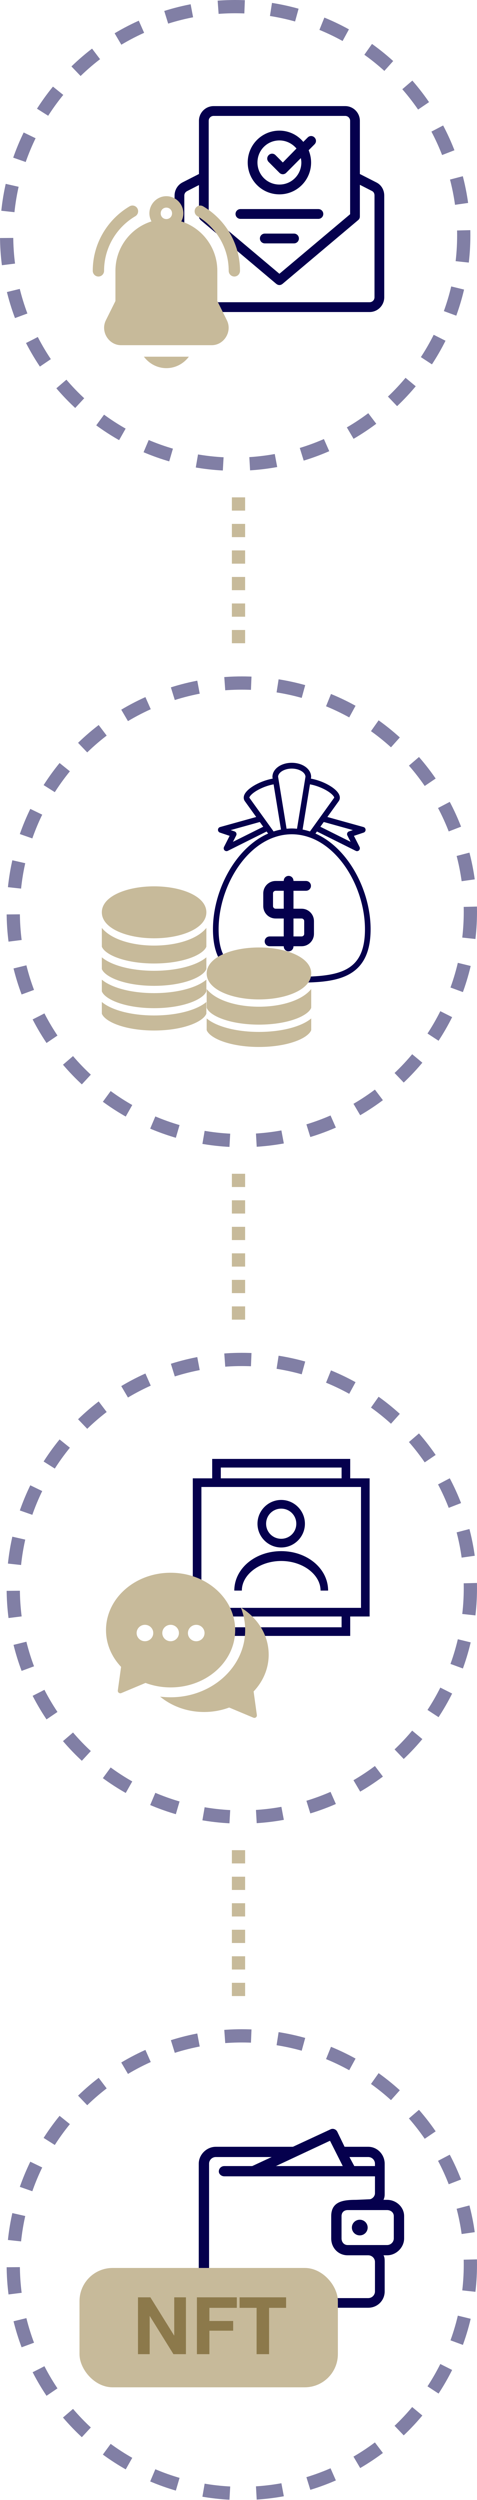 <svg width="72" height="377" viewBox="0 0 72 377" fill="none" xmlns="http://www.w3.org/2000/svg">
<circle opacity="0.5" cx="35.5" cy="35.5" r="34.5" stroke="#05004D" stroke-width="2" stroke-dasharray="4 4"/>
<g clip-path="url(#clip0)">
<path d="M56.785 27.497L54.32 26.24V18.218C54.32 16.998 53.326 16 52.111 16H32.238C31.023 16 30.03 16.998 30.03 18.218V26.24L27.564 27.497C26.828 27.867 26.349 28.643 26.349 29.494V44.835C26.349 46.055 27.343 47.053 28.558 47.053H55.792C57.006 47.053 58 46.055 58 44.835V29.494C58 28.643 57.558 27.867 56.785 27.497ZM31.502 18.218C31.502 17.811 31.833 17.479 32.238 17.479H52.111C52.516 17.479 52.848 17.811 52.848 18.218V32.303L42.175 41.286L31.502 32.303V18.218ZM56.528 44.835C56.528 45.242 56.197 45.575 55.792 45.575H28.558C28.153 45.575 27.822 45.242 27.822 44.835V29.494C27.822 29.198 27.969 28.976 28.226 28.828L30.03 27.904V32.636C30.03 32.858 30.14 33.042 30.287 33.19L41.696 42.802C41.843 42.913 41.991 42.987 42.175 42.987C42.359 42.987 42.506 42.913 42.653 42.802L54.062 33.19C54.246 33.042 54.32 32.858 54.32 32.636V27.867L56.123 28.791C56.381 28.902 56.528 29.161 56.528 29.456V44.835ZM42.175 29.309C44.825 29.309 46.959 27.165 46.959 24.503C46.959 23.837 46.812 23.209 46.591 22.654L47.474 21.767C47.769 21.471 47.769 21.028 47.474 20.732C47.18 20.436 46.738 20.436 46.444 20.732L45.781 21.397C44.935 20.362 43.61 19.697 42.175 19.697C39.525 19.697 37.39 21.841 37.39 24.503C37.39 27.165 39.525 29.309 42.175 29.309ZM42.175 21.176C43.205 21.176 44.125 21.656 44.751 22.395L42.69 24.503L41.586 23.394C41.291 23.098 40.85 23.098 40.555 23.394C40.261 23.689 40.261 24.133 40.555 24.429L42.175 26.055C42.322 26.203 42.506 26.277 42.69 26.277C42.874 26.277 43.058 26.203 43.205 26.055L45.413 23.837C45.45 24.059 45.487 24.281 45.487 24.503C45.487 26.351 44.015 27.83 42.175 27.83C40.334 27.83 38.862 26.351 38.862 24.503C38.862 22.654 40.334 21.176 42.175 21.176ZM48.063 33.005H36.286C35.881 33.005 35.55 32.673 35.55 32.266C35.55 31.86 35.881 31.527 36.286 31.527H48.063C48.468 31.527 48.799 31.86 48.799 32.266C48.799 32.673 48.468 33.005 48.063 33.005ZM44.383 36.702H39.967C39.562 36.702 39.23 36.37 39.23 35.963C39.23 35.556 39.562 35.224 39.967 35.224H44.383C44.788 35.224 45.119 35.556 45.119 35.963C45.119 36.37 44.788 36.702 44.383 36.702Z" fill="#05004D"/>
</g>
<path fill-rule="evenodd" clip-rule="evenodd" d="M25.11 29.584C23.704 29.584 22.549 30.753 22.549 32.175C22.549 32.614 22.669 33.023 22.863 33.387C19.723 34.367 17.424 37.34 17.424 40.824V45.393L15.977 48.303C15.138 49.996 16.404 52.055 18.275 52.055H31.952C33.823 52.055 35.089 49.996 34.25 48.303L32.804 45.393V40.824C32.804 37.341 30.502 34.37 27.363 33.389C27.558 33.025 27.68 32.615 27.68 32.175C27.68 30.753 26.517 29.584 25.11 29.584ZM20.017 30.993C19.853 30.988 19.691 31.032 19.551 31.118C16.245 33.074 14 36.702 14 40.824C13.998 40.938 14.019 41.052 14.062 41.158C14.104 41.265 14.167 41.361 14.246 41.443C14.326 41.525 14.421 41.59 14.525 41.634C14.63 41.678 14.742 41.701 14.855 41.701C14.968 41.701 15.081 41.678 15.185 41.634C15.29 41.59 15.384 41.525 15.464 41.443C15.544 41.361 15.606 41.265 15.649 41.158C15.691 41.052 15.712 40.938 15.71 40.824C15.71 37.338 17.614 34.268 20.416 32.611C20.579 32.517 20.708 32.373 20.782 32.199C20.856 32.025 20.871 31.832 20.826 31.648C20.781 31.464 20.677 31.301 20.531 31.182C20.385 31.064 20.204 30.997 20.017 30.993ZM30.185 30.996C30.001 31.006 29.824 31.077 29.683 31.197C29.541 31.317 29.442 31.48 29.399 31.662C29.357 31.845 29.375 32.035 29.449 32.207C29.523 32.378 29.65 32.52 29.811 32.612C32.613 34.27 34.519 37.337 34.519 40.824C34.517 40.938 34.538 41.052 34.58 41.158C34.623 41.265 34.685 41.361 34.765 41.443C34.844 41.525 34.939 41.59 35.044 41.634C35.148 41.678 35.26 41.701 35.374 41.701C35.487 41.701 35.599 41.678 35.704 41.634C35.808 41.59 35.903 41.525 35.983 41.443C36.062 41.361 36.125 41.265 36.167 41.158C36.209 41.052 36.23 40.938 36.229 40.824C36.229 36.701 33.981 33.075 30.676 31.119C30.529 31.029 30.357 30.986 30.185 30.996ZM25.11 31.307C25.593 31.307 25.969 31.687 25.969 32.175C25.969 32.663 25.593 33.036 25.11 33.036C24.628 33.036 24.259 32.663 24.259 32.175C24.259 31.687 24.628 31.307 25.11 31.307ZM21.717 53.786C22.499 54.83 23.726 55.518 25.114 55.518C26.501 55.518 27.728 54.83 28.51 53.786H21.717Z" fill="#C7BA9A"/>
<circle cx="36.5" cy="137.5" r="34.5" stroke="#05004D" stroke-opacity="0.5" stroke-width="2" stroke-dasharray="4 4"/>
<g clip-path="url(#clip1)">
<path d="M32.144 140.13C32.144 148.18 38.193 148.18 44.043 148.18C49.892 148.18 55.942 148.18 55.942 140.13C55.942 134.281 52.559 127.868 47.618 125.698L47.842 125.386L53.706 128.309C53.766 128.339 53.83 128.353 53.893 128.353C54.006 128.353 54.117 128.308 54.199 128.222C54.328 128.087 54.357 127.882 54.272 127.715L53.424 126.044L54.889 125.554C55.069 125.494 55.188 125.32 55.184 125.128C55.179 124.934 55.051 124.767 54.869 124.717L49.414 123.199L51.136 120.804C51.295 120.579 51.338 120.298 51.257 120.011C51.021 119.171 49.775 118.389 48.688 117.938C48.105 117.696 47.496 117.517 46.929 117.414L46.959 117.231C46.963 117.207 46.965 117.183 46.965 117.159C46.965 115.964 45.681 115.027 44.043 115.027C42.404 115.027 41.121 115.964 41.121 117.159C41.121 117.183 41.123 117.207 41.127 117.231L41.157 117.414C40.591 117.517 39.982 117.696 39.397 117.938C38.31 118.389 37.064 119.171 36.828 120.011C36.748 120.298 36.791 120.579 36.952 120.807L38.671 123.199L33.216 124.717C33.034 124.767 32.906 124.934 32.901 125.128C32.897 125.32 33.017 125.494 33.196 125.554L34.661 126.044L33.813 127.715C33.728 127.882 33.758 128.087 33.886 128.222C33.969 128.308 34.08 128.353 34.192 128.353C34.256 128.353 34.32 128.339 34.38 128.309L40.243 125.386L40.467 125.698C35.527 127.868 32.144 134.281 32.144 140.13ZM53.267 125.177L52.68 125.373C52.561 125.413 52.465 125.504 52.417 125.623C52.37 125.742 52.376 125.876 52.434 125.989L52.919 126.945L48.357 124.671L48.872 123.954L53.267 125.177ZM46.788 118.276C47.293 118.368 47.839 118.529 48.367 118.748C49.894 119.381 50.471 120.111 50.446 120.289L46.785 125.382C46.423 125.262 46.053 125.165 45.676 125.093L46.788 118.276ZM44.043 115.901C45.146 115.901 46.081 116.459 46.11 117.127L44.83 124.972C44.57 124.948 44.308 124.931 44.043 124.931C43.778 124.931 43.517 124.948 43.257 124.971L41.976 117.127C42.004 116.459 42.94 115.901 44.043 115.901ZM35.166 126.945L35.652 125.989C35.709 125.876 35.715 125.742 35.668 125.623C35.62 125.504 35.524 125.413 35.405 125.373L34.818 125.177L39.214 123.954L39.729 124.671L35.166 126.945ZM39.721 123.185C39.72 123.185 39.72 123.184 39.719 123.183L37.642 120.295C37.615 120.111 38.191 119.381 39.718 118.748C40.247 118.529 40.793 118.367 41.297 118.276L42.411 125.092C42.034 125.165 41.663 125.262 41.3 125.382L39.721 123.185ZM41.236 126.318C41.259 126.312 41.281 126.305 41.304 126.295C42.173 125.98 43.09 125.805 44.043 125.805C44.999 125.805 45.917 125.981 46.79 126.298C46.807 126.305 46.824 126.311 46.842 126.315C51.709 128.12 55.088 134.411 55.088 140.13C55.088 146.824 50.915 147.307 44.043 147.307C37.17 147.307 32.998 146.824 32.998 140.13C32.998 134.414 36.373 128.126 41.236 126.318Z" fill="#05004D"/>
<path d="M43.326 138.508V138.008H42.826H41.598C40.849 138.008 40.237 137.396 40.237 136.642V134.714C40.237 133.96 40.849 133.347 41.598 133.347H42.826H43.326V132.847V132.816C43.326 132.683 43.434 132.577 43.563 132.577C43.693 132.577 43.8 132.683 43.8 132.816V132.847V133.347H44.3H46.202C46.331 133.347 46.439 133.453 46.439 133.586C46.439 133.72 46.331 133.826 46.202 133.826H44.3H43.8V134.326V137.03V137.53H44.3H45.529C46.278 137.53 46.89 138.142 46.89 138.897V140.825C46.89 141.579 46.278 142.191 45.529 142.191H44.3H43.8V142.691V142.722C43.8 142.856 43.693 142.962 43.563 142.962C43.434 142.962 43.326 142.856 43.326 142.722V142.691V142.191H42.826H40.688C40.558 142.191 40.45 142.085 40.45 141.952C40.45 141.819 40.558 141.713 40.688 141.713H42.826H43.326V141.213V138.508ZM44.3 138.008H43.8V138.508V141.213V141.713H44.3H45.529C46.016 141.713 46.416 141.31 46.416 140.825V138.897C46.416 138.412 46.016 138.008 45.529 138.008H44.3ZM43.326 134.326V133.826H42.826H41.598C41.11 133.826 40.711 134.229 40.711 134.714V136.642C40.711 137.127 41.11 137.53 41.598 137.53H42.826H43.326V137.03V134.326Z" stroke="#05004D"/>
</g>
<g clip-path="url(#clip2)">
<path d="M16.112 139.31C16.527 139.753 17.109 140.145 17.842 140.475C19.296 141.131 21.22 141.492 23.261 141.492C25.302 141.492 27.226 141.131 28.68 140.475C29.413 140.145 29.995 139.753 30.41 139.31C30.902 138.786 31.151 138.202 31.151 137.574C31.151 136.947 30.902 136.363 30.41 135.838C29.995 135.396 29.413 135.004 28.68 134.673C27.226 134.017 25.302 133.656 23.261 133.656C21.22 133.656 19.296 134.017 17.842 134.673C17.109 135.004 16.527 135.396 16.112 135.838C15.62 136.363 15.37 136.947 15.37 137.574C15.37 138.202 15.62 138.786 16.112 139.31Z" fill="#C7BA9A"/>
<path d="M23.261 146.391C20.961 146.391 18.792 146.03 17.154 145.375C16.421 145.081 15.823 144.74 15.37 144.358V146.119C15.57 146.667 16.334 147.253 17.464 147.705C19.006 148.322 21.064 148.662 23.261 148.662C25.458 148.662 27.516 148.322 29.057 147.705C30.188 147.253 30.952 146.667 31.151 146.119V144.358C30.699 144.74 30.101 145.081 29.368 145.375C27.73 146.03 25.561 146.391 23.261 146.391Z" fill="#C7BA9A"/>
<path d="M23.261 149.76C20.961 149.76 18.792 149.399 17.154 148.743C16.421 148.45 15.823 148.109 15.37 147.727V149.488C15.57 150.035 16.334 150.622 17.464 151.074C19.006 151.691 21.064 152.03 23.261 152.03C25.458 152.03 27.516 151.691 29.057 151.074C30.188 150.622 30.952 150.035 31.151 149.488V147.727C30.699 148.109 30.101 148.45 29.368 148.743C27.73 149.399 25.561 149.76 23.261 149.76Z" fill="#C7BA9A"/>
<path d="M28.956 141.513C27.416 142.208 25.393 142.59 23.261 142.59C21.129 142.59 19.106 142.208 17.566 141.513C16.739 141.14 16.07 140.685 15.578 140.16C15.504 140.081 15.435 140.002 15.371 139.922V142.751C15.57 143.298 16.334 143.885 17.465 144.337C19.006 144.954 21.064 145.293 23.261 145.293C25.458 145.293 27.516 144.954 29.058 144.337C30.188 143.885 30.952 143.298 31.151 142.751V139.922C31.087 140.002 31.018 140.081 30.944 140.16C30.452 140.685 29.783 141.14 28.956 141.513Z" fill="#C7BA9A"/>
<path d="M23.261 153.129C20.961 153.129 18.792 152.768 17.154 152.112C16.421 151.819 15.823 151.478 15.37 151.096V152.857C15.57 153.404 16.334 153.991 17.464 154.443C19.006 155.06 21.064 155.399 23.261 155.399C25.458 155.399 27.516 155.06 29.057 154.443C30.188 153.991 30.952 153.404 31.151 152.857V151.096C30.699 151.478 30.101 151.819 29.368 152.112C27.73 152.768 25.561 153.129 23.261 153.129Z" fill="#C7BA9A"/>
<path d="M31.938 148.529C32.353 148.971 32.934 149.363 33.667 149.694C35.121 150.35 37.046 150.711 39.087 150.711C41.127 150.711 43.052 150.35 44.506 149.694C45.239 149.363 45.821 148.971 46.236 148.529C46.728 148.004 46.977 147.42 46.977 146.793C46.977 146.165 46.728 145.581 46.236 145.057C45.821 144.614 45.239 144.222 44.506 143.892C43.052 143.236 41.127 142.875 39.087 142.875C37.046 142.875 35.121 143.236 33.667 143.892C32.934 144.222 32.353 144.614 31.938 145.057C31.446 145.581 31.196 146.165 31.196 146.793C31.196 147.42 31.446 148.004 31.938 148.529Z" fill="#C7BA9A"/>
<path d="M39.087 155.61C36.787 155.61 34.618 155.249 32.98 154.593C32.247 154.3 31.648 153.959 31.196 153.577V155.338C31.396 155.885 32.16 156.472 33.29 156.924C34.831 157.541 36.89 157.88 39.087 157.88C41.284 157.88 43.342 157.541 44.883 156.924C46.013 156.472 46.778 155.885 46.977 155.338V153.577C46.525 153.959 45.926 154.3 45.194 154.593C43.556 155.249 41.387 155.61 39.087 155.61Z" fill="#C7BA9A"/>
<path d="M44.782 150.732C43.241 151.426 41.219 151.809 39.087 151.809C36.955 151.809 34.932 151.426 33.392 150.732C32.565 150.359 31.896 149.903 31.404 149.379C31.33 149.3 31.261 149.22 31.196 149.141V151.969C31.396 152.517 32.16 153.103 33.29 153.555C34.831 154.172 36.89 154.512 39.087 154.512C41.283 154.512 43.342 154.172 44.883 153.555C46.013 153.103 46.778 152.517 46.977 151.969V149.141C46.913 149.22 46.844 149.3 46.77 149.379C46.278 149.903 45.609 150.359 44.782 150.732Z" fill="#C7BA9A"/>
</g>
<circle cx="36.5" cy="239.5" r="34.5" stroke="#05004D" stroke-opacity="0.5" stroke-width="2" stroke-dasharray="4 4"/>
<path d="M32.029 220C32.029 220.977 32.029 221.953 32.029 222.93C31.053 222.93 30.076 222.93 29.1 222.93C29.1 230.153 29.1 237.567 29.1 243.762C30.076 243.762 31.053 243.762 32.029 243.762C32.029 244.739 32.029 245.716 32.029 246.692C39.371 246.692 46.488 246.692 52.862 246.692C52.862 245.716 52.862 244.739 52.862 243.762C53.839 243.762 54.815 243.762 55.792 243.762C55.792 236.42 55.792 229.304 55.792 222.93C54.815 222.93 53.839 222.93 52.862 222.93C52.862 221.953 52.862 220.977 52.862 220C45.639 220 38.225 220 32.029 220ZM33.331 221.302H51.56V222.93H33.331V221.302ZM30.402 224.232C38.713 224.232 47.342 224.232 54.49 224.232V242.46C45.829 242.46 38.064 242.46 30.402 242.46V224.232ZM42.446 226.185C40.476 226.185 38.865 227.806 38.865 229.776C38.865 231.745 40.476 233.356 42.446 233.356C44.416 233.356 46.026 231.745 46.026 229.776C46.026 227.806 44.416 226.185 42.446 226.185ZM42.446 227.497C43.712 227.497 44.724 228.509 44.724 229.776C44.724 231.042 43.712 232.044 42.446 232.044C41.179 232.044 40.167 231.042 40.167 229.776C40.167 228.509 41.179 227.497 42.446 227.497ZM42.446 233.906C40.552 233.906 38.831 234.512 37.543 235.543C36.254 236.574 35.366 238.094 35.366 239.856H36.505C36.505 238.742 37.075 237.659 38.143 236.805C39.21 235.951 40.743 235.391 42.446 235.391C44.148 235.391 45.681 235.951 46.749 236.805C47.816 237.659 48.386 238.742 48.386 239.856H49.526C49.526 238.094 48.638 236.574 47.349 235.543C46.06 234.512 44.339 233.906 42.446 233.906ZM33.331 243.762H51.56V245.39H33.331V243.762Z" fill="#05004D"/>
<path d="M40.557 249.518C40.557 246.57 38.893 243.964 36.351 242.404C36.775 243.47 37.008 244.615 37.008 245.809C37.008 251.399 31.959 255.944 25.752 255.944C25.218 255.944 24.69 255.911 24.168 255.847C25.909 257.283 28.241 258.165 30.808 258.165C32.149 258.165 33.429 257.923 34.593 257.49L38.248 259.023C38.519 259.135 38.813 258.914 38.773 258.626L38.282 255.069C39.703 253.566 40.557 251.633 40.557 249.518Z" fill="#C7BA9A"/>
<path d="M35.498 245.812C35.498 241.037 31.133 237.165 25.749 237.165C20.365 237.165 16 241.037 16 245.812C16 247.924 16.856 249.86 18.275 251.36L17.783 254.917C17.744 255.205 18.038 255.426 18.308 255.314L21.964 253.781C23.131 254.214 24.408 254.457 25.749 254.457C31.133 254.46 35.498 250.588 35.498 245.812ZM29.62 245.019C30.314 245.019 30.875 245.573 30.875 246.258C30.875 246.94 30.314 247.497 29.62 247.497C28.929 247.497 28.364 246.943 28.364 246.258C28.367 245.57 28.929 245.019 29.62 245.019ZM21.878 247.494C21.184 247.494 20.623 246.94 20.623 246.255C20.623 245.57 21.184 245.016 21.878 245.016C22.572 245.016 23.134 245.57 23.134 246.255C23.131 246.94 22.572 247.494 21.878 247.494ZM24.497 246.255C24.497 245.57 25.058 245.016 25.752 245.016C26.443 245.016 27.008 245.57 27.008 246.255C27.008 246.937 26.446 247.494 25.752 247.494C25.055 247.494 24.497 246.94 24.497 246.255Z" fill="#C7BA9A"/>
<circle cx="36.5" cy="341.5" r="34.5" stroke="#05004D" stroke-opacity="0.5" stroke-width="2" stroke-dasharray="4 4"/>
<g clip-path="url(#clip3)">
<path d="M53.754 331.728L55.864 331.637C56.231 331.546 56.598 331.183 56.598 330.728V328.183H33.852C33.394 328.183 33.027 327.819 33.027 327.456C33.027 327.001 33.394 326.637 33.852 326.637H38.071L41.006 325.274H32.568C32.018 325.274 31.559 325.728 31.559 326.274V345.546C31.559 346.092 32.018 346.546 32.568 346.546H55.589C56.139 346.546 56.598 346.092 56.598 345.546V341.092C56.598 340.546 56.139 340.092 55.589 340.092C54.58 340.092 53.571 340.092 52.47 340.092C51.095 340.092 49.994 339.001 49.994 337.546V334.183C49.994 331.91 51.92 331.728 53.754 331.728ZM41.648 326.637H51.737L49.811 322.819L41.648 326.637ZM53.479 326.637H56.598V326.274C56.598 325.728 56.139 325.274 55.589 325.274H52.746L53.479 326.637ZM52.012 323.728H55.589C56.965 323.728 58.065 324.91 58.065 326.274C58.065 327.728 58.065 329.274 58.065 330.728C58.065 331.092 58.065 331.365 57.882 331.728H58.432C59.808 331.728 61 332.819 61 334.183V337.546C61 338.91 59.808 340.092 58.432 340.092H57.882C58.065 340.364 58.065 340.728 58.065 341.092V345.546C58.065 346.91 56.965 348.001 55.589 348.001H32.568C31.192 348.001 30 346.91 30 345.546V326.274C30 324.91 31.192 323.728 32.568 323.728H44.216L49.902 321.092C50.269 320.91 50.728 321.092 50.911 321.456L52.012 323.728ZM58.432 333.274C56.414 333.274 54.488 333.274 52.47 333.274C51.92 333.274 51.553 333.637 51.553 334.183V337.546C51.553 338.092 51.92 338.546 52.47 338.546C54.488 338.546 56.414 338.546 58.432 338.546C58.982 338.546 59.441 338.092 59.441 337.546V334.183C59.441 333.637 58.982 333.274 58.432 333.274Z" fill="#05004D"/>
<path d="M54.305 337.091C54.963 337.091 55.497 336.562 55.497 335.909C55.497 335.256 54.963 334.727 54.305 334.727C53.646 334.727 53.112 335.256 53.112 335.909C53.112 336.562 53.646 337.091 54.305 337.091Z" fill="#05004D"/>
</g>
<rect x="12" y="342" width="39" height="18" rx="5" fill="#C7BA9A"/>
<path d="M20.828 346.432V355H22.592V349.264H22.616L26.18 355H28.064V346.432H26.3V352.18H26.276L22.7 346.432H20.828ZM29.723 346.432V355H31.607V351.46H35.194V349.996H31.607V348.016H35.746V346.432H29.723ZM38.732 348.016V355H40.616V348.016H43.184V346.432H36.164V348.016H38.732Z" fill="#8C794B"/>
<path d="M36 75V98" stroke="#C7BA9A" stroke-width="2" stroke-dasharray="2 2"/>
<path d="M36 177V200" stroke="#C7BA9A" stroke-width="2" stroke-dasharray="2 2"/>
<path d="M36 279V302" stroke="#C7BA9A" stroke-width="2" stroke-dasharray="2 2"/>
<defs>
<clipPath id="clip0">
<rect width="31.651" height="31.053" fill="white" transform="translate(26.349 16)"/>
</clipPath>
<clipPath id="clip1">
<rect width="23.917" height="33.205" fill="white" transform="translate(32.083 115)"/>
</clipPath>
<clipPath id="clip2">
<rect width="33.028" height="25.19" fill="white" transform="translate(15 133.32)"/>
</clipPath>
<clipPath id="clip3">
<rect width="31" height="27" fill="white" transform="translate(30 321)"/>
</clipPath>
</defs>
</svg>

